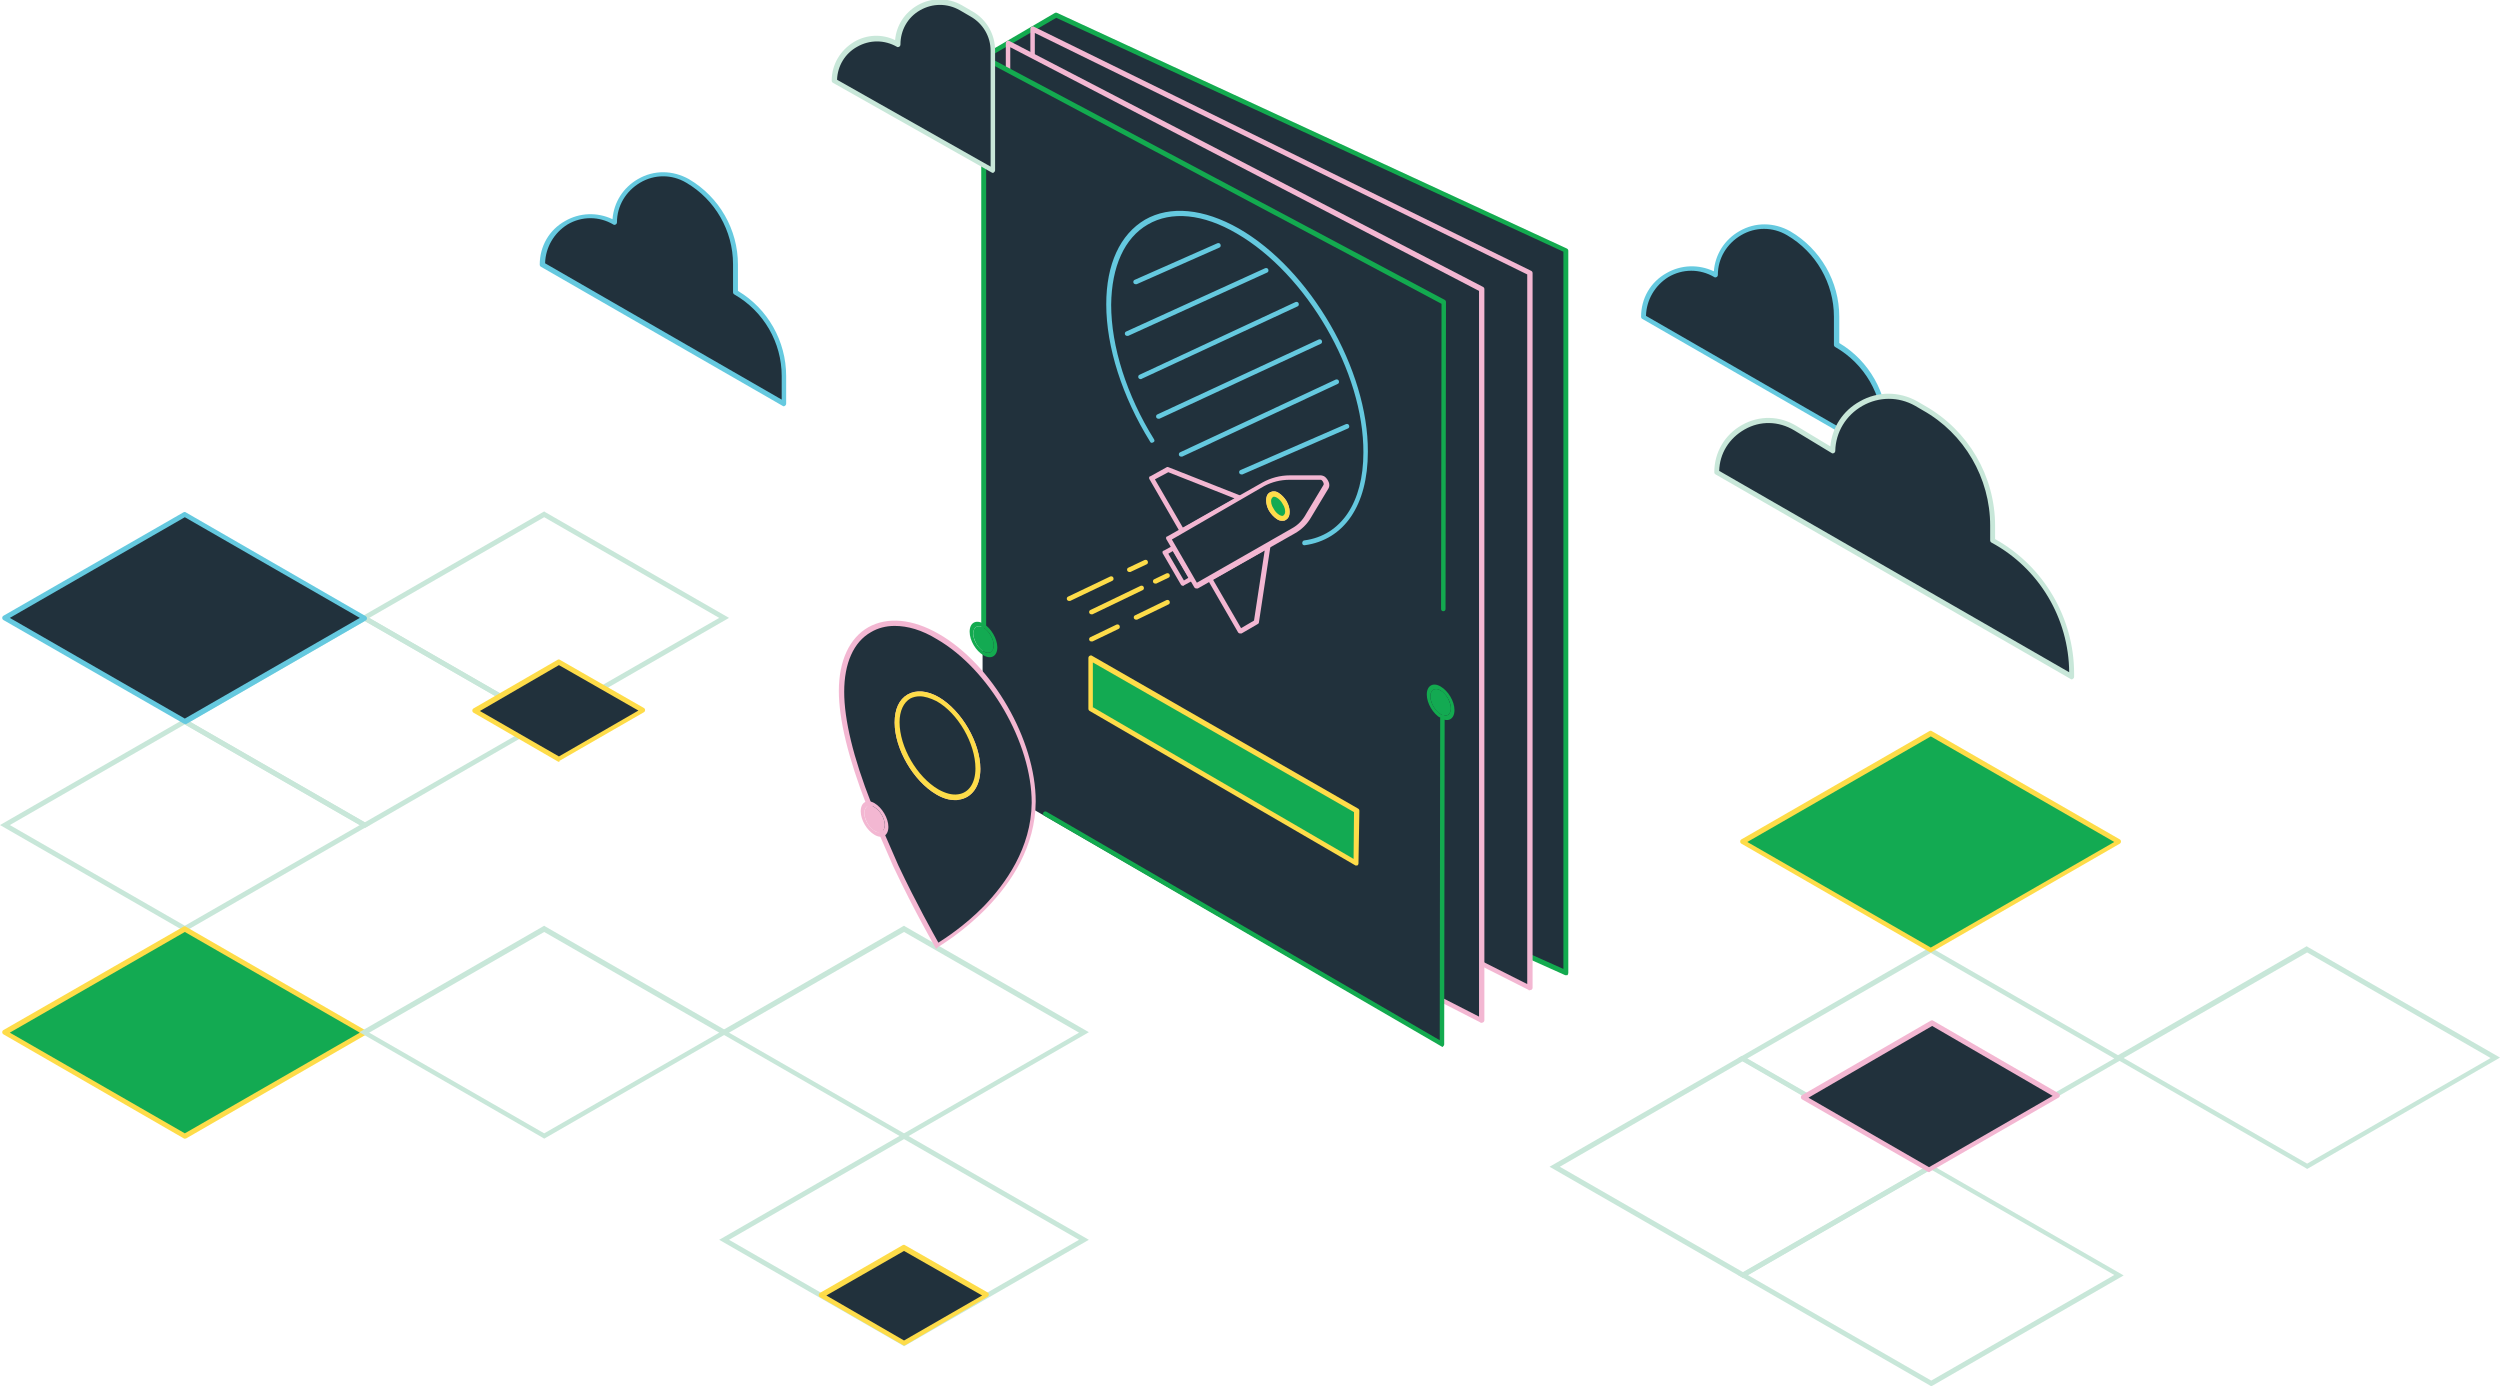 <svg width="550" height="305" viewBox="0 0 550 305" fill="none" xmlns="http://www.w3.org/2000/svg">
<g clip-path="url(#clip0)">
<path d="M216.366 12.643L232.375 3.332L344.536 55.178V214.049L243.473 168.769" fill="#21313C"/>
<path d="M344.536 214.539C344.438 214.539 344.339 214.539 344.339 214.539L243.277 169.259C242.982 169.161 242.884 168.867 242.982 168.573C243.08 168.279 243.375 168.181 243.67 168.279L343.947 213.167V55.374L232.375 3.92L216.661 13.035C216.366 13.231 216.071 13.133 215.973 12.839C215.777 12.545 215.875 12.251 216.17 12.153L232.08 2.842C232.277 2.744 232.375 2.744 232.572 2.842L344.732 54.688C344.929 54.786 345.027 54.982 345.027 55.178V214.049C345.027 214.245 344.929 214.441 344.83 214.539C344.732 214.539 344.634 214.539 344.536 214.539Z" fill="#13AA4F"/>
<path d="M266.063 181.804L336.482 217.283V60.079L227.072 6.371V117.903" fill="#21313C"/>
<path d="M336.482 217.871C336.384 217.871 336.286 217.871 336.286 217.773L265.768 182.196C265.473 182.098 265.375 181.706 265.572 181.51C265.67 181.216 266.063 181.118 266.259 181.314L335.991 216.499V60.373L227.661 7.253V117.903C227.661 118.197 227.464 118.393 227.17 118.393C226.875 118.393 226.679 118.197 226.679 117.903V6.371C226.679 6.175 226.777 5.978 226.973 5.88C227.17 5.782 227.366 5.782 227.464 5.88L336.875 59.589C337.072 59.687 337.17 59.883 337.17 60.079V217.283C337.17 217.479 337.072 217.675 336.875 217.773C336.679 217.773 336.58 217.871 336.482 217.871Z" fill="#F3B7D2"/>
<path d="M221.768 129.37V9.507L325.875 63.705V224.438L253.197 187.293" fill="#21313C"/>
<path d="M325.875 225.026C325.777 225.026 325.679 225.026 325.679 224.928L253 187.783C252.705 187.685 252.607 187.293 252.804 187.097C252.902 186.803 253.295 186.705 253.491 186.901L325.384 223.654V63.999L222.259 10.389V129.37C222.259 129.664 222.063 129.86 221.768 129.86C221.473 129.86 221.277 129.664 221.277 129.37V9.507C221.277 9.311 221.375 9.115 221.572 9.017C221.768 8.919 221.964 8.919 222.063 9.017L326.268 63.117C326.464 63.215 326.563 63.411 326.563 63.607V224.438C326.563 224.634 326.464 224.83 326.268 224.928C326.072 225.026 325.973 225.026 325.875 225.026Z" fill="#F3B7D2"/>
<path d="M216.169 171.612C249.955 191.115 283.643 210.619 317.428 230.122V66.841C283.643 48.808 249.955 30.676 216.169 12.643V171.612Z" fill="#21313C"/>
<path d="M216.366 138.093C215.777 137.701 215.187 137.701 214.794 137.897C214.402 138.093 214.107 138.681 214.107 139.367C214.107 140.053 214.402 140.837 214.794 141.621C215.187 142.307 215.777 142.993 216.366 143.287C216.955 143.679 217.544 143.679 217.937 143.483C218.33 143.287 218.625 142.699 218.625 142.013L219.018 142.209L218.625 142.013C218.625 141.327 218.33 140.445 217.937 139.759C217.544 139.073 216.955 138.387 216.366 138.093Z" fill="#13AA52"/>
<path d="M216.366 137.211C214.696 136.231 213.321 137.015 213.321 138.975C213.321 140.935 214.696 143.189 216.366 144.169C218.036 145.149 219.411 144.365 219.411 142.405L219.018 142.209L218.625 142.013C218.625 142.699 218.33 143.189 217.937 143.483C217.544 143.679 216.955 143.679 216.366 143.287C215.777 142.895 215.187 142.307 214.795 141.621C214.402 140.935 214.107 140.151 214.107 139.367C214.107 138.681 214.402 138.093 214.795 137.897C215.187 137.701 215.777 137.701 216.366 138.093C216.955 138.485 217.544 139.073 217.937 139.759C218.33 140.445 218.625 141.229 218.625 142.013L219.018 142.209L219.411 142.405C219.411 140.543 218.036 138.191 216.366 137.211Z" fill="#13AA4F"/>
<path d="M316.937 151.912C316.348 151.52 315.759 151.52 315.366 151.716C314.973 151.912 314.678 152.5 314.678 153.186C314.678 153.872 314.973 154.754 315.366 155.44C315.759 156.126 316.348 156.812 316.937 157.106C317.526 157.498 318.116 157.498 318.509 157.302C318.901 157.106 319.196 156.518 319.196 155.832L319.589 156.028L319.196 155.832C319.196 155.146 318.901 154.362 318.509 153.578C318.116 152.892 317.526 152.206 316.937 151.912Z" fill="#13AA52"/>
<path d="M316.937 151.03C315.268 150.05 313.893 150.834 313.893 152.794C313.893 154.754 315.268 157.008 316.937 157.988C318.607 158.969 319.982 158.184 319.982 156.224L319.589 156.028L319.196 155.832C319.196 156.518 318.901 157.106 318.509 157.302C318.116 157.498 317.526 157.498 316.937 157.106C316.348 156.714 315.759 156.126 315.366 155.44C314.973 154.754 314.678 153.97 314.678 153.186C314.678 152.402 314.973 152.01 315.366 151.716C315.759 151.52 316.348 151.52 316.937 151.912C317.526 152.304 318.116 152.892 318.509 153.578C318.901 154.264 319.196 155.048 319.196 155.832L319.589 156.028L319.982 156.224C319.982 154.264 318.607 152.01 316.937 151.03Z" fill="#13AA4F"/>
<path d="M317.527 133.879V66.351L216.366 12.643V137.603" fill="#21313C"/>
<path d="M216.366 138.191C216.071 138.191 215.875 137.995 215.875 137.701V12.643C215.875 12.447 215.973 12.251 216.17 12.153C216.366 12.055 216.563 12.055 216.661 12.153L317.821 65.959C318.018 66.057 318.116 66.253 318.116 66.449L318.018 133.977C318.018 134.271 317.821 134.467 317.527 134.467C317.232 134.467 317.036 134.271 317.036 133.977L317.134 66.841L216.955 13.525V137.603C216.955 137.897 216.661 138.191 216.366 138.191Z" fill="#13AA4F"/>
<path d="M230.018 178.962L317.428 229.73V157.694" fill="#21313C"/>
<path d="M317.428 230.318C317.33 230.318 317.232 230.318 317.134 230.22L229.723 179.452C229.428 179.256 229.428 178.962 229.527 178.766C229.723 178.472 230.018 178.472 230.214 178.57L316.741 228.848L316.839 157.694C316.839 157.4 317.035 157.204 317.33 157.204C317.625 157.204 317.821 157.4 317.821 157.694L317.723 229.73C317.723 229.926 317.625 230.122 317.428 230.22C317.527 230.318 317.527 230.318 317.428 230.318Z" fill="#13AA4F"/>
<path d="M218.428 37.537L183.661 17.837C183.661 10.683 191.42 6.272 197.607 9.801C197.607 2.646 205.366 -1.764 211.553 1.764L213.911 3.136C216.759 4.802 218.527 7.841 218.527 11.173V37.537H218.428Z" fill="#21313C"/>
<path d="M218.428 38.027C218.33 38.027 218.232 38.027 218.134 37.929L183.268 18.229C183.071 18.131 182.973 17.935 182.973 17.739C182.973 14.211 184.839 11.075 187.884 9.213C190.732 7.547 194.071 7.449 196.92 8.821C197.214 5.586 198.982 2.842 201.83 1.176C204.875 -0.588 208.607 -0.588 211.652 1.176L214.009 2.548C217.053 4.312 218.92 7.547 218.92 11.075V37.439C218.92 37.635 218.821 37.831 218.625 37.929C218.625 38.027 218.527 38.027 218.428 38.027ZM184.152 17.543L217.937 36.655V11.173C217.937 8.037 216.268 5.194 213.518 3.626L211.161 2.254C208.411 0.686 205.17 0.686 202.42 2.254C199.67 3.822 198.098 6.665 198.098 9.801C198.098 9.997 198 10.193 197.803 10.291C197.607 10.389 197.411 10.389 197.312 10.291C194.562 8.723 191.321 8.723 188.571 10.291C185.92 11.761 184.25 14.505 184.152 17.543Z" fill="#C8E7D9"/>
<path d="M172.465 88.795L119.331 58.217C119.331 50.082 128.17 44.986 135.241 49.004C135.241 40.771 144.179 35.675 151.25 39.791C157.831 43.614 161.857 50.572 161.857 58.119C161.857 61.451 161.857 64.293 161.857 64.293C168.438 68.115 172.465 75.074 172.465 82.719V88.795Z" fill="#21313C"/>
<path d="M172.464 89.383C172.366 89.383 172.268 89.383 172.17 89.285L119.036 58.707C118.839 58.609 118.741 58.413 118.741 58.217C118.741 54.198 120.804 50.572 124.339 48.612C127.58 46.75 131.411 46.652 134.75 48.22C135.045 44.495 137.107 41.261 140.348 39.399C143.884 37.341 148.009 37.439 151.545 39.399C158.223 43.319 162.348 50.474 162.348 58.217V63.999C168.929 67.919 172.955 75.074 172.955 82.719V88.795C172.955 88.991 172.857 89.187 172.661 89.285C172.661 89.285 172.563 89.383 172.464 89.383ZM119.92 57.923L171.973 87.913V82.719C171.973 75.368 168.045 68.507 161.563 64.783C161.366 64.685 161.268 64.489 161.268 64.293V58.119C161.268 50.768 157.339 43.907 150.955 40.183C147.813 38.321 143.982 38.321 140.839 40.183C137.697 42.045 135.732 45.28 135.732 48.906C135.732 49.102 135.634 49.298 135.438 49.396C135.241 49.494 135.045 49.494 134.947 49.396C131.804 47.534 127.973 47.534 124.83 49.396C121.884 51.258 120.018 54.394 119.92 57.923Z" fill="#65C9DF"/>
<path d="M414.759 100.36L361.625 69.781C361.625 61.647 370.464 56.55 377.536 60.569C377.536 52.336 386.473 47.24 393.545 51.356C400.125 55.178 404.152 62.137 404.152 69.683C404.152 73.016 404.152 75.858 404.152 75.858C410.732 79.68 414.759 86.639 414.759 94.283V100.36Z" fill="#21313C"/>
<path d="M414.759 100.85C414.661 100.85 414.562 100.85 414.464 100.752L361.33 70.174C361.134 70.076 361.036 69.879 361.036 69.683C361.036 65.665 363.098 62.039 366.634 60.079C369.875 58.217 373.705 58.119 377.045 59.687C377.339 55.962 379.402 52.728 382.643 50.866C386.179 48.808 390.303 48.906 393.839 50.866C400.518 54.786 404.643 61.941 404.643 69.683V75.466C411.223 79.386 415.25 86.541 415.25 94.185V100.262C415.25 100.458 415.152 100.654 414.955 100.752C414.955 100.85 414.857 100.85 414.759 100.85ZM362.116 69.487L414.17 99.478V94.283C414.17 86.933 410.241 80.072 403.759 76.348C403.562 76.25 403.464 76.054 403.464 75.858V69.683C403.464 62.333 399.536 55.472 393.152 51.748C390.009 49.886 386.178 49.886 383.036 51.748C379.893 53.61 377.928 56.844 377.928 60.471C377.928 60.667 377.83 60.863 377.634 60.961C377.437 61.059 377.241 61.059 377.143 60.961C374 59.099 370.17 59.099 367.027 60.961C364.08 62.823 362.214 65.959 362.116 69.487Z" fill="#65C9DF"/>
<path d="M377.732 103.986L455.813 148.972V148.286C455.813 136.133 449.134 124.862 438.429 118.981V115.649C438.429 104.966 432.634 95.067 423.304 89.775L421.634 88.795C413.581 84.287 403.465 89.971 403.268 99.184L395.018 94.185C387.456 89.677 377.732 95.067 377.732 103.986Z" fill="#21313C"/>
<path d="M455.813 149.462C455.715 149.462 455.616 149.462 455.518 149.364L377.438 104.378C377.241 104.28 377.143 104.084 377.143 103.888C377.143 99.576 379.402 95.656 383.232 93.499C387.063 91.343 391.482 91.441 395.214 93.695L402.679 98.204C403.072 93.989 405.429 90.363 409.161 88.305C413.09 86.051 417.804 86.051 421.831 88.305L423.5 89.285C433.027 94.675 438.92 104.77 438.92 115.649V118.589C449.625 124.568 456.304 135.937 456.304 148.188V148.874C456.304 149.07 456.206 149.266 456.009 149.364C456.009 149.364 455.911 149.462 455.813 149.462ZM378.223 103.594L455.223 147.894C455.125 136.035 448.643 125.058 438.134 119.373C437.938 119.275 437.839 119.079 437.839 118.883V115.649C437.839 105.162 432.143 95.362 423.009 90.265L421.34 89.285C417.706 87.227 413.384 87.227 409.75 89.285C406.116 91.343 403.857 95.067 403.759 99.184C403.759 99.38 403.661 99.576 403.464 99.674C403.268 99.772 403.072 99.772 402.973 99.674L394.723 94.675C391.286 92.617 387.259 92.519 383.822 94.479C380.384 96.44 378.322 99.772 378.223 103.594Z" fill="#C8E7D9"/>
<path d="M235.223 132.212C235.027 132.212 234.83 132.114 234.732 131.918C234.634 131.624 234.732 131.33 235.027 131.232L244.259 126.822C244.554 126.724 244.848 126.822 244.946 127.116C245.045 127.41 244.946 127.704 244.652 127.802L235.42 132.212C235.42 132.212 235.321 132.212 235.223 132.212Z" fill="#FEDC49"/>
<path d="M248.482 125.842C248.286 125.842 248.089 125.744 247.991 125.548C247.893 125.254 247.991 124.96 248.286 124.862L251.821 123.196C252.116 123.098 252.411 123.196 252.509 123.49C252.607 123.784 252.509 124.078 252.214 124.176L248.678 125.842C248.58 125.842 248.482 125.842 248.482 125.842Z" fill="#FEDC49"/>
<path d="M240.134 135.153C239.937 135.153 239.741 135.055 239.643 134.859C239.545 134.565 239.643 134.271 239.937 134.173L250.937 128.88C251.232 128.782 251.527 128.88 251.625 129.174C251.723 129.468 251.625 129.762 251.33 129.86L240.33 135.153C240.232 135.153 240.134 135.153 240.134 135.153Z" fill="#FEDC49"/>
<path d="M254.179 128.39C253.982 128.39 253.786 128.292 253.688 128.096C253.589 127.802 253.688 127.508 253.982 127.41L256.634 126.136C256.929 126.038 257.223 126.136 257.322 126.43C257.42 126.724 257.322 127.018 257.027 127.116L254.375 128.39C254.277 128.39 254.277 128.39 254.179 128.39Z" fill="#FEDC49"/>
<path d="M240.134 141.131C239.937 141.131 239.741 141.033 239.643 140.837C239.545 140.543 239.643 140.249 239.937 140.151L245.634 137.407C245.928 137.309 246.223 137.407 246.321 137.701C246.42 137.995 246.321 138.289 246.027 138.387L240.33 141.131C240.232 141.033 240.134 141.131 240.134 141.131Z" fill="#FEDC49"/>
<path d="M249.955 136.329C249.759 136.329 249.562 136.231 249.464 136.035C249.366 135.741 249.464 135.447 249.759 135.349L256.634 132.016C256.928 131.918 257.223 132.016 257.321 132.31C257.419 132.604 257.321 132.898 257.027 132.996L250.152 136.329C250.152 136.329 250.053 136.329 249.955 136.329Z" fill="#FEDC49"/>
<path d="M286.982 119.961C286.688 119.961 286.491 119.765 286.491 119.471C286.491 119.177 286.688 118.883 286.982 118.883C295.036 117.805 299.946 110.553 299.946 99.576C300.045 81.836 287.473 60.275 272.054 51.356C264.688 47.044 257.714 46.358 252.509 49.396C247.402 52.336 244.554 58.609 244.455 67.037C244.455 76.25 247.893 87.031 253.884 96.636C254.08 96.93 253.982 97.224 253.687 97.322C253.393 97.518 253.098 97.42 253 97.126C246.911 87.325 243.375 76.348 243.375 66.939C243.375 58.119 246.42 51.552 251.92 48.318C257.42 45.182 264.786 45.868 272.545 50.278C288.259 59.295 301.027 81.346 300.929 99.38C300.929 111.141 295.723 118.785 286.982 119.961ZM273.134 104.378C272.938 104.378 272.741 104.28 272.643 104.084C272.545 103.79 272.643 103.496 272.937 103.398L296.116 93.303C296.411 93.205 296.705 93.303 296.804 93.597C296.902 93.891 296.804 94.185 296.509 94.283L273.33 104.378C273.232 104.378 273.134 104.378 273.134 104.378ZM259.875 100.458C259.679 100.458 259.482 100.36 259.384 100.164C259.286 99.87 259.384 99.576 259.679 99.478L293.857 83.503C294.152 83.405 294.446 83.503 294.545 83.797C294.643 84.091 294.545 84.385 294.25 84.483L260.071 100.458C260.071 100.458 259.973 100.458 259.875 100.458ZM254.866 92.127C254.67 92.127 254.473 92.029 254.375 91.833C254.277 91.539 254.375 91.245 254.67 91.147L290.125 74.682C290.42 74.584 290.714 74.682 290.813 74.976C290.911 75.27 290.812 75.564 290.518 75.662L255.063 92.127C255.063 92.127 254.964 92.127 254.866 92.127ZM250.937 83.405C250.741 83.405 250.545 83.307 250.446 83.111C250.348 82.817 250.446 82.522 250.741 82.424L285.018 66.449C285.313 66.351 285.607 66.449 285.705 66.743C285.804 67.037 285.705 67.331 285.411 67.429L251.232 83.307C251.134 83.405 251.036 83.405 250.937 83.405ZM247.991 73.898C247.795 73.898 247.598 73.8 247.5 73.604C247.402 73.31 247.5 73.016 247.795 72.918L278.339 59.001C278.634 58.903 278.929 59.001 279.027 59.295C279.125 59.589 279.027 59.883 278.732 59.981L248.187 73.898C248.089 73.898 247.991 73.898 247.991 73.898ZM249.857 62.529C249.661 62.529 249.464 62.431 249.366 62.235C249.268 61.941 249.366 61.647 249.661 61.549L267.83 53.512C268.125 53.414 268.42 53.512 268.518 53.806C268.616 54.1 268.518 54.394 268.223 54.492L250.054 62.529C249.955 62.529 249.857 62.529 249.857 62.529Z" fill="#65C9DF"/>
<path d="M272.839 109.573L271.563 109.083L256.929 103.202L253.393 105.26L260.072 116.825L272.839 109.573Z" fill="#21313C"/>
<path d="M260.072 117.315C259.875 117.315 259.679 117.217 259.58 117.021L252.902 105.456C252.804 105.358 252.804 105.162 252.804 105.064C252.804 104.966 252.902 104.77 253.098 104.77L256.634 102.81C256.732 102.712 256.929 102.712 257.125 102.81L273.036 109.083C273.232 109.181 273.331 109.377 273.331 109.573C273.331 109.769 273.232 109.965 273.036 110.063L260.268 117.315C260.268 117.315 260.17 117.315 260.072 117.315ZM254.081 105.456L260.268 116.139L271.661 109.671L257.027 103.888L254.081 105.456Z" fill="#F3B7D2"/>
<path d="M278.928 120.059L266.161 127.312L272.839 138.877L276.375 136.819L278.928 120.059Z" fill="#21313C"/>
<path d="M272.839 139.367C272.643 139.367 272.446 139.269 272.348 139.073L265.67 127.508C265.571 127.41 265.571 127.214 265.571 127.116C265.571 127.018 265.67 126.822 265.866 126.822L278.634 119.569C278.732 119.471 278.83 119.471 279.027 119.471C279.321 119.471 279.518 119.765 279.518 119.961V120.059L276.964 136.917C276.964 137.113 276.866 137.211 276.67 137.309L273.134 139.367C273.036 139.367 272.937 139.367 272.839 139.367ZM266.848 127.508L273.036 138.191L275.884 136.525L278.241 121.04L266.848 127.508Z" fill="#F3B7D2"/>
<path d="M258.304 120.452L256.339 121.628L260.268 128.39L262.232 127.312L258.304 120.452Z" fill="#21313C"/>
<path d="M260.268 128.88C260.071 128.88 259.875 128.782 259.777 128.586L255.848 121.824C255.75 121.726 255.75 121.53 255.75 121.432C255.75 121.334 255.848 121.138 256.045 121.138L258.009 120.059C258.304 119.961 258.598 119.961 258.696 120.255L262.625 127.018C262.723 127.116 262.723 127.312 262.723 127.41C262.723 127.508 262.625 127.704 262.429 127.704L260.464 128.782C260.464 128.88 260.366 128.88 260.268 128.88ZM257.027 121.824L260.464 127.704L261.446 127.116L258.009 121.236L257.027 121.824Z" fill="#F3B7D2"/>
<path d="M281.187 113.787C280.696 113.493 280.107 112.905 279.714 112.219C278.929 110.847 278.929 109.377 279.714 108.887C280.107 108.691 280.696 108.691 281.187 109.083C281.679 109.377 282.268 109.965 282.661 110.651C283.446 112.023 283.446 113.493 282.661 113.983C282.268 114.179 281.679 114.081 281.187 113.787ZM291.009 105.26C290.911 105.162 290.714 105.162 290.616 105.162H283.839C281.679 105.162 279.714 105.652 278.045 106.632L274.804 108.495L272.839 109.573L260.071 116.825L257.125 118.491L258.304 120.451L262.232 127.214L263.214 128.88L266.161 127.214L278.929 119.961L280.795 118.883L283.741 117.217L284.625 116.727C286 115.943 287.08 114.767 287.964 113.395L291.795 107.024C292.089 106.534 291.598 105.554 291.009 105.26Z" fill="#21313C"/>
<path d="M263.214 129.468C263.018 129.468 262.821 129.37 262.723 129.174L256.634 118.687C256.536 118.589 256.536 118.393 256.536 118.295C256.536 118.197 256.634 118.001 256.83 118.001L277.75 106.142C279.518 105.162 281.58 104.574 283.839 104.574H290.616C290.812 104.574 291.009 104.672 291.303 104.77C291.795 105.064 292.187 105.652 292.384 106.24C292.482 106.632 292.482 107.024 292.286 107.416L288.455 113.787C287.571 115.355 286.295 116.531 284.92 117.315L263.509 129.468C263.312 129.468 263.214 129.468 263.214 129.468ZM257.812 118.687L263.312 128.194L284.232 116.237C285.509 115.551 286.589 114.473 287.375 113.003L291.205 106.632C291.205 106.632 291.205 106.534 291.205 106.338C291.107 106.044 290.911 105.652 290.616 105.554C290.518 105.554 290.518 105.554 290.518 105.554H283.741C281.678 105.554 279.812 106.044 278.143 106.926L257.812 118.687ZM282.071 114.571C281.678 114.571 281.286 114.473 280.893 114.179C280.303 113.787 279.714 113.199 279.223 112.415C278.634 111.435 278.437 110.259 278.634 109.377C278.732 108.887 279.027 108.495 279.42 108.299C280.009 108.004 280.696 108.004 281.384 108.495C281.973 108.887 282.562 109.475 283.053 110.259C283.643 111.337 283.839 112.415 283.643 113.297C283.545 113.787 283.25 114.179 282.857 114.375C282.661 114.571 282.366 114.571 282.071 114.571ZM281.482 113.297C281.875 113.493 282.17 113.591 282.366 113.395C282.464 113.297 282.562 113.199 282.661 113.003C282.857 112.415 282.661 111.533 282.17 110.847C281.875 110.259 281.384 109.769 280.893 109.475C280.5 109.279 280.205 109.181 280.009 109.377C279.911 109.475 279.812 109.573 279.714 109.769C279.518 110.357 279.714 111.239 280.205 111.925C280.5 112.611 280.991 113.101 281.482 113.297Z" fill="#F3B7D2"/>
<path d="M281.188 109.083C280.696 108.789 280.107 108.691 279.714 108.887C278.929 109.377 278.929 110.847 279.714 112.219C280.107 112.905 280.598 113.493 281.188 113.787C281.679 114.081 282.268 114.179 282.661 113.885C283.446 113.395 283.446 111.925 282.661 110.553C282.268 109.867 281.777 109.377 281.188 109.083Z" fill="#13AA52"/>
<path d="M282.071 114.571C281.678 114.571 281.286 114.473 280.893 114.179C280.303 113.787 279.714 113.199 279.223 112.415C278.634 111.435 278.437 110.259 278.634 109.377C278.732 108.887 279.027 108.495 279.419 108.299C280.009 108.005 280.696 108.005 281.384 108.495C281.973 108.887 282.562 109.475 283.053 110.259C283.643 111.337 283.839 112.415 283.643 113.297C283.544 113.787 283.25 114.179 282.857 114.375C282.661 114.571 282.366 114.571 282.071 114.571ZM280.303 109.279C280.205 109.279 280.107 109.279 280.009 109.377C279.911 109.475 279.812 109.573 279.714 109.769C279.518 110.357 279.714 111.239 280.205 111.925C280.5 112.513 280.991 113.003 281.482 113.297C281.875 113.493 282.169 113.591 282.366 113.395C282.464 113.297 282.562 113.199 282.66 113.003C282.857 112.415 282.66 111.533 282.169 110.847C281.875 110.259 281.384 109.769 280.893 109.475C280.696 109.377 280.5 109.279 280.303 109.279Z" fill="#FEDC49"/>
<path d="M240.036 155.93L298.375 189.841L298.473 178.374L240.036 144.757V155.93Z" fill="#13AA52"/>
<path d="M298.375 190.429C298.277 190.429 298.178 190.429 298.08 190.331L239.741 156.42C239.545 156.322 239.446 156.126 239.446 155.93V144.757C239.446 144.561 239.545 144.365 239.741 144.267C239.937 144.169 240.134 144.169 240.232 144.267L298.768 177.884C298.964 177.982 299.062 178.178 299.062 178.374L298.866 189.939C298.866 190.135 298.768 190.331 298.571 190.429C298.571 190.331 298.473 190.429 298.375 190.429ZM240.527 155.636L297.786 188.959L297.884 178.668L240.428 145.737V155.636H240.527Z" fill="#FEDC49"/>
<path d="M424.777 257.368L424.482 257.172L382.25 232.866L424.679 208.364L424.973 208.56L467.205 232.866L424.777 257.368ZM384.411 232.866L424.777 256.094L465.143 232.866L424.777 209.638L384.411 232.866Z" fill="#C8E7D9"/>
<path d="M507.571 257.172L507.277 256.976L465.044 232.67L507.473 208.168L507.768 208.364L550 232.67L507.571 257.172ZM467.205 232.768L507.571 255.996L547.937 232.768L507.571 209.54L467.205 232.768Z" fill="#C8E7D9"/>
<path d="M466.125 185.235L424.777 209.05L383.429 185.235L424.777 161.321L466.125 185.235Z" fill="#13AA52"/>
<path d="M424.777 209.54C424.679 209.54 424.58 209.54 424.482 209.442L383.134 185.627C382.938 185.529 382.839 185.333 382.839 185.137C382.839 184.941 382.938 184.745 383.134 184.647L424.482 160.831C424.679 160.733 424.875 160.733 424.973 160.831L466.321 184.647C466.518 184.745 466.616 184.941 466.616 185.137C466.616 185.333 466.518 185.529 466.321 185.627L424.973 209.442C424.973 209.54 424.875 209.54 424.777 209.54ZM384.411 185.235L424.777 208.462L465.143 185.235L424.777 162.007L384.411 185.235Z" fill="#FEDC49"/>
<path d="M424.875 305L424.58 304.804L382.348 280.498L424.679 256.094L424.973 256.29L467.205 280.596L424.875 305ZM384.509 280.498L424.875 303.726L465.143 280.498L424.777 257.27L384.509 280.498Z" fill="#C8E7D9"/>
<path d="M383.429 281.184L383.134 280.988L340.902 256.682L383.232 232.278L383.527 232.474L425.759 256.78L383.429 281.184ZM343.161 256.682L383.527 279.91L423.795 256.682L383.429 233.454L343.161 256.682Z" fill="#C8E7D9"/>
<path d="M452.669 241.001L425.169 225.026L396.884 241.491L424.384 257.368L452.669 241.001Z" fill="#21313C"/>
<path d="M424.384 257.858C424.286 257.858 424.187 257.858 424.089 257.76L396.491 241.883C396.295 241.785 396.196 241.589 396.196 241.393C396.196 241.197 396.295 241.001 396.491 240.903L424.777 224.536C424.973 224.438 425.17 224.438 425.268 224.536L452.866 240.511C453.062 240.609 453.161 240.805 453.161 241.001C453.161 241.197 453.062 241.393 452.866 241.491L424.58 257.76C424.58 257.858 424.482 257.858 424.384 257.858ZM397.866 241.491L424.384 256.78L451.589 241.099L425.071 225.712L397.866 241.491Z" fill="#F3B7D2"/>
<path d="M79.161 227.084L40.366 204.738L1.572 227.084L40.268 249.43L79.161 227.084Z" fill="#21313C"/>
<path d="M40.268 249.92C40.17 249.92 40.072 249.92 39.973 249.822L1.375 227.574C1.179 227.476 1.081 227.28 1.081 227.084C1.081 226.888 1.179 226.692 1.375 226.594L40.072 204.248C40.268 204.15 40.465 204.15 40.563 204.248L79.357 226.594C79.554 226.692 79.652 226.888 79.652 227.084C79.652 227.28 79.554 227.476 79.357 227.574L40.563 249.92C40.465 249.92 40.366 249.92 40.268 249.92ZM2.652 227.084L40.268 248.842L78.081 227.182L40.366 205.522L2.652 227.084Z" fill="#65C9DF"/>
<path d="M198.884 250.508L198.589 250.312L158.223 227.084L198.884 203.66L199.179 203.856L239.545 227.084L198.884 250.508ZM160.384 227.182L198.884 249.332L237.384 227.182L198.884 205.032L160.384 227.182Z" fill="#C8E7D9"/>
<path d="M198.884 296.179L198.589 295.983L158.223 272.755L198.884 249.332L199.179 249.528L239.545 272.755L198.884 296.179ZM160.384 272.755L198.884 294.905L237.384 272.755L198.884 250.606L160.384 272.755Z" fill="#C8E7D9"/>
<path d="M119.723 159.361L119.429 159.165L79.062 135.937L119.723 112.513L120.018 112.709L160.384 135.937L119.723 159.361ZM81.223 135.937L119.723 158.086L158.223 135.937L119.723 113.787L81.223 135.937Z" fill="#C8E7D9"/>
<path d="M80.241 182.196L79.947 182L39.581 158.772L80.241 135.349L80.536 135.545L120.804 158.772L80.241 182.196ZM41.741 158.772L80.241 180.922L118.741 158.772L80.241 136.623L41.741 158.772Z" fill="#C8E7D9"/>
<path d="M40.661 204.934L40.366 204.738L0 181.51L40.661 158.086L40.955 158.282L81.321 181.51L40.661 204.934ZM2.161 181.51L40.661 203.66L79.161 181.51L40.661 159.361L2.161 181.51Z" fill="#C8E7D9"/>
<path d="M80.241 227.182L40.661 249.92L1.081 227.182L40.661 204.346L80.241 227.182Z" fill="#13AA52"/>
<path d="M40.661 250.508C40.563 250.508 40.464 250.508 40.366 250.41L0.786 227.574C0.589 227.476 0.491 227.28 0.491 227.084C0.491 226.888 0.589 226.692 0.786 226.594L40.366 203.856C40.563 203.758 40.759 203.758 40.857 203.856L80.438 226.692C80.634 226.79 80.732 226.986 80.732 227.182C80.732 227.378 80.634 227.574 80.438 227.672L40.857 250.508C40.857 250.41 40.759 250.508 40.661 250.508ZM2.161 227.182L40.661 249.332L79.161 227.182L40.661 205.032L2.161 227.182Z" fill="#FEDC49"/>
<path d="M40.661 158.772L1.081 135.937L40.661 113.199L80.241 135.937L40.661 158.772Z" fill="#21313C"/>
<path d="M40.661 159.263C40.563 159.263 40.464 159.263 40.366 159.165L0.786 136.427C0.589 136.329 0.491 136.133 0.491 135.937C0.491 135.741 0.589 135.545 0.786 135.447L40.366 112.709C40.563 112.611 40.759 112.611 40.857 112.709L80.438 135.545C80.634 135.643 80.732 135.839 80.732 136.035C80.732 136.231 80.634 136.427 80.438 136.525L40.857 159.361C40.857 159.263 40.759 159.263 40.661 159.263ZM2.161 135.937L40.661 158.086L79.161 135.937L40.661 113.787L2.161 135.937Z" fill="#65C9DF"/>
<path d="M119.723 250.508L119.429 250.312L79.062 227.084L119.723 203.66L120.018 203.856L160.384 227.084L119.723 250.508ZM81.223 227.182L119.723 249.332L158.223 227.182L119.723 205.032L81.223 227.182Z" fill="#C8E7D9"/>
<path d="M217.054 285.006L198.884 274.52L180.714 285.006L198.884 295.493L217.054 285.006Z" fill="#21313C"/>
<path d="M198.884 295.983C198.786 295.983 198.688 295.983 198.589 295.885L180.42 285.398C180.223 285.3 180.125 285.104 180.125 284.908C180.125 284.712 180.223 284.516 180.42 284.418L198.589 273.932C198.786 273.834 198.982 273.834 199.08 273.932L217.25 284.32C217.446 284.418 217.545 284.614 217.545 284.81C217.545 285.006 217.446 285.202 217.25 285.3L199.08 295.983C199.08 295.983 198.982 295.983 198.884 295.983ZM181.795 285.006L198.884 294.905L216.071 285.006L198.884 275.206L181.795 285.006Z" fill="#FEDC49"/>
<path d="M141.429 156.322L122.964 145.737L104.5 156.42L122.964 167.103L141.429 156.322Z" fill="#21313C"/>
<path d="M122.964 167.593C122.866 167.593 122.768 167.593 122.67 167.495L104.205 156.812C104.009 156.714 103.911 156.518 103.911 156.322C103.911 156.126 104.009 155.93 104.205 155.832L122.67 145.149C122.866 145.051 123.062 145.051 123.161 145.149L141.625 155.734C141.821 155.832 141.92 156.028 141.92 156.224C141.92 156.42 141.821 156.616 141.625 156.714L123.062 167.397C123.161 167.593 123.062 167.593 122.964 167.593ZM105.58 156.42L122.964 166.417L140.446 156.322L122.964 146.326L105.58 156.42Z" fill="#FEDC49"/>
<path d="M206.25 174.258C201.339 171.415 197.411 164.555 197.411 158.969C197.411 153.382 201.437 151.03 206.348 153.872C211.259 156.714 215.187 163.575 215.187 169.161C215.187 172.886 213.419 175.042 210.866 175.434C209.491 175.63 207.919 175.238 206.25 174.258ZM206.348 140.053C194.661 133.29 185.232 138.681 185.134 152.108C185.134 159.165 187.687 168.181 191.125 176.904L197.018 190.429C201.732 200.524 206.152 207.972 206.152 207.972C206.152 207.972 227.366 196.113 227.366 176.414C227.366 163.085 217.937 146.718 206.348 140.053Z" fill="#21313C"/>
<path d="M205.955 208.756L205.661 208.266C205.661 208.168 201.241 200.622 196.527 190.625L190.634 177.1C186.607 166.711 184.544 158.282 184.544 152.01C184.544 145.345 186.902 140.347 191.027 137.995C195.25 135.643 200.75 136.133 206.544 139.465C218.33 146.228 227.857 162.791 227.857 176.316C227.759 196.113 206.544 208.168 206.348 208.364L205.955 208.756ZM196.821 137.701C194.857 137.701 193.089 138.191 191.616 139.073C187.786 141.229 185.723 145.933 185.723 152.206C185.723 158.282 187.687 166.613 191.714 176.806L197.607 190.331C201.634 198.858 205.464 205.62 206.446 207.384C207.821 206.502 212.143 203.758 216.464 199.348C221.178 194.447 226.875 186.607 226.973 176.61C226.973 163.379 217.643 147.306 206.152 140.641C202.812 138.583 199.669 137.701 196.821 137.701ZM210.178 176.022C208.803 176.022 207.428 175.63 205.955 174.748C200.946 171.808 196.821 164.751 196.821 158.968C196.821 156.028 197.803 153.872 199.669 152.794C201.536 151.716 203.991 151.912 206.544 153.382C211.553 156.322 215.678 163.379 215.678 169.161C215.678 172.984 213.812 175.532 210.964 175.924C210.669 176.022 210.473 176.022 210.178 176.022ZM202.321 153.186C201.536 153.186 200.848 153.382 200.259 153.676C198.786 154.558 197.902 156.42 197.902 158.87C197.902 164.359 201.732 170.925 206.446 173.67C208.018 174.552 209.491 174.944 210.768 174.748C213.125 174.454 214.598 172.298 214.598 169.063C214.598 163.575 210.768 156.91 206.053 154.264C204.678 153.578 203.402 153.186 202.321 153.186Z" fill="#F3B7D2"/>
<path d="M206.25 153.872C201.339 151.03 197.312 153.284 197.312 158.968C197.312 164.555 201.241 171.415 206.152 174.258C207.821 175.238 209.393 175.63 210.768 175.434C213.321 175.14 214.991 172.886 215.089 169.161C215.187 163.575 211.161 156.714 206.25 153.872Z" fill="#21313C"/>
<path d="M210.178 176.022C208.803 176.022 207.428 175.63 205.955 174.748C200.946 171.808 196.821 164.751 196.821 158.969C196.821 156.028 197.803 153.872 199.67 152.794C201.536 151.716 203.991 151.912 206.545 153.382C211.553 156.322 215.678 163.379 215.678 169.161C215.678 172.984 213.812 175.532 210.964 175.924C210.67 176.022 210.473 176.022 210.178 176.022ZM202.321 153.186C201.536 153.186 200.848 153.382 200.259 153.676C198.786 154.558 197.902 156.42 197.902 158.871C197.902 164.359 201.732 170.925 206.446 173.67C208.018 174.552 209.491 174.944 210.768 174.748C213.125 174.454 214.598 172.298 214.598 169.063C214.598 163.575 210.768 156.91 206.053 154.264C204.678 153.578 203.402 153.186 202.321 153.186Z" fill="#FEDC49"/>
<path d="M192.401 177.59C191.812 177.198 191.223 177.198 190.83 177.394C190.437 177.59 190.143 178.178 190.143 178.864C190.143 179.55 190.437 180.334 190.83 181.118C191.223 181.804 191.812 182.49 192.401 182.784C192.991 183.176 193.58 183.176 193.973 182.98C194.366 182.784 194.66 182.196 194.66 181.51L195.053 181.706L194.66 181.51C194.66 180.824 194.366 179.942 193.973 179.256C193.58 178.57 192.991 177.982 192.401 177.59Z" fill="#F3B7D2"/>
<path d="M192.402 176.708C190.732 175.728 189.357 176.512 189.357 178.472C189.357 180.432 190.732 182.686 192.402 183.666C194.071 184.647 195.446 183.862 195.446 181.902L195.053 181.706L194.66 181.51C194.66 182.196 194.366 182.686 193.973 182.98C193.58 183.176 192.991 183.176 192.402 182.784C191.812 182.392 191.223 181.804 190.83 181.118C190.437 180.432 190.143 179.648 190.143 178.864C190.143 178.178 190.437 177.59 190.83 177.394C191.223 177.198 191.812 177.198 192.402 177.59C192.991 177.982 193.58 178.57 193.973 179.256C194.366 179.942 194.66 180.726 194.66 181.51L195.053 181.706L195.446 181.902C195.446 180.04 194.071 177.688 192.402 176.708Z" fill="#F3B7D2"/>
</g>
<defs>
<clipPath id="clip0">
<rect width="550" height="305" fill="white"/>
</clipPath>
</defs>
</svg>
